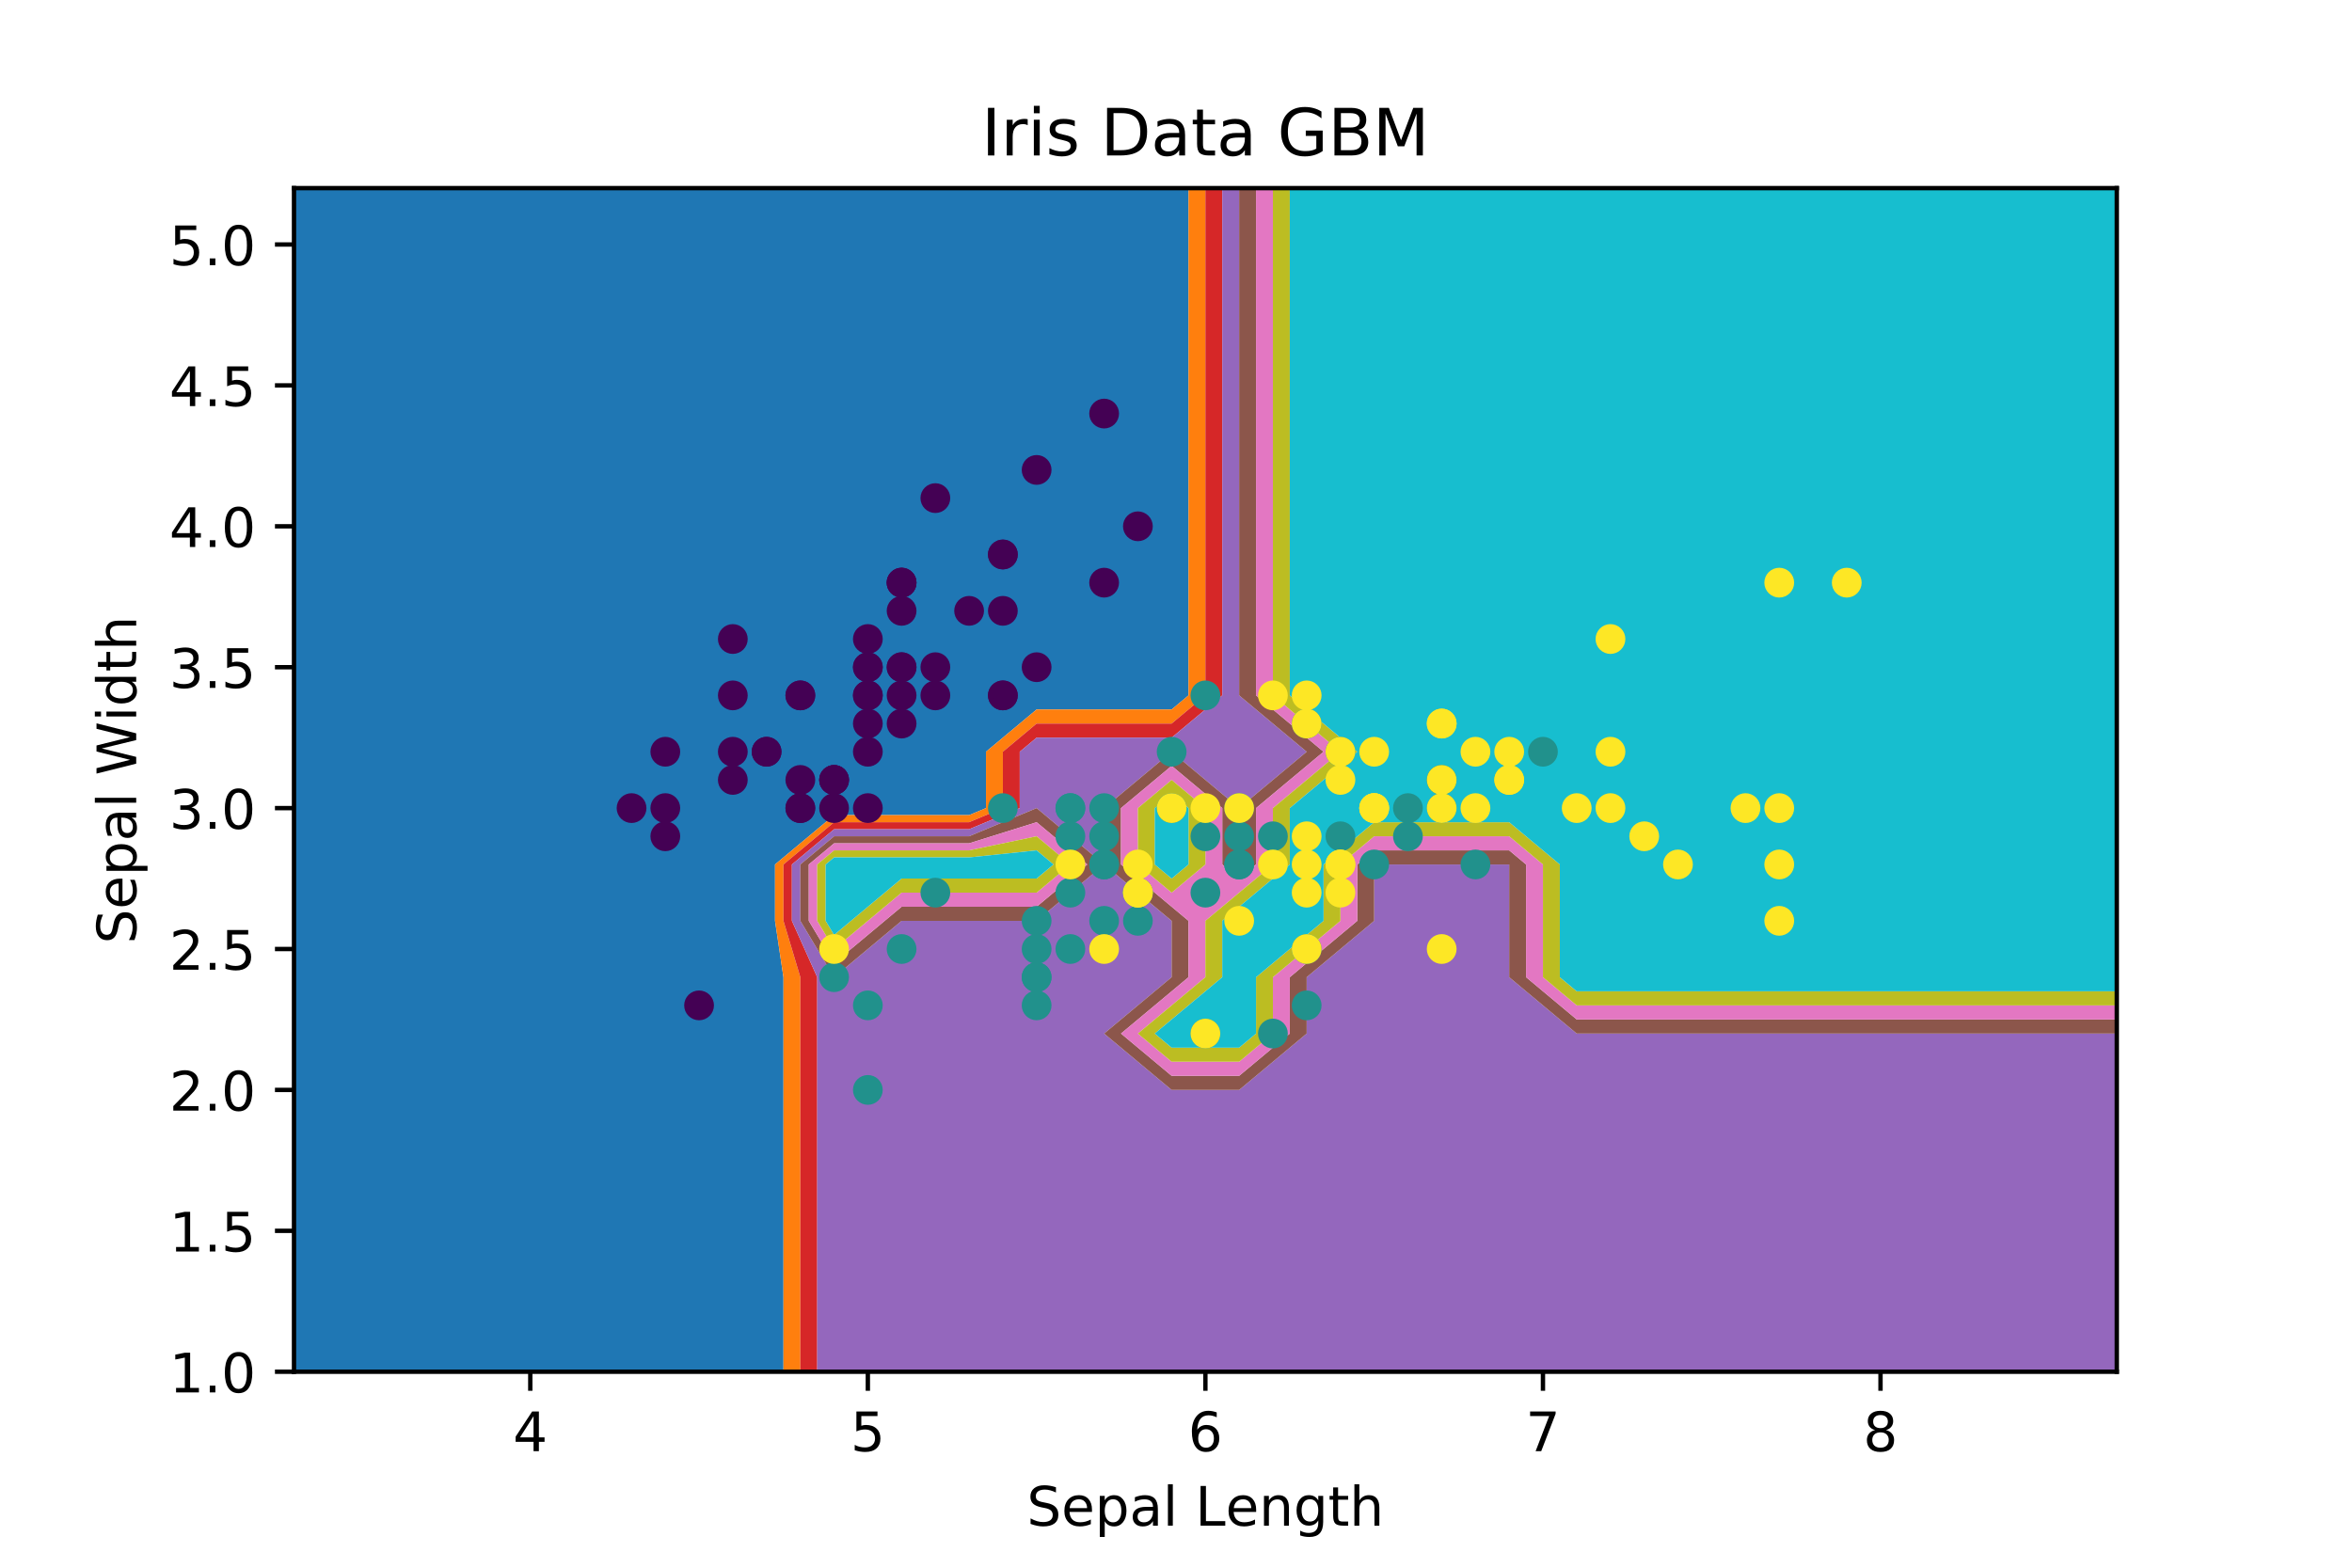 <?xml version="1.0" encoding="utf-8" standalone="no"?>
<!DOCTYPE svg PUBLIC "-//W3C//DTD SVG 1.1//EN"
  "http://www.w3.org/Graphics/SVG/1.1/DTD/svg11.dtd">
<!-- Created with matplotlib (http://matplotlib.org/) -->
<svg height="288pt" version="1.1" viewBox="0 0 432 288" width="432pt" xmlns="http://www.w3.org/2000/svg" xmlns:xlink="http://www.w3.org/1999/xlink">
 <defs>
  <style type="text/css">
*{stroke-linecap:butt;stroke-linejoin:round;}
  </style>
 </defs>
 <g id="figure_1">
  <g id="patch_1">
   <path d="M 0 288 
L 432 288 
L 432 0 
L 0 0 
z
" style="fill:#ffffff;"/>
  </g>
  <g id="axes_1">
   <g id="patch_2">
    <path d="M 54 252 
L 388.8 252 
L 388.8 34.56 
L 54 34.56 
z
" style="fill:#ffffff;"/>
   </g>
   <g id="PathCollection_1">
    <path clip-path="url(#pb574c84006)" d="M 66.4 252 
L 78.8 252 
L 91.2 252 
L 103.6 252 
L 116 252 
L 128.4 252 
L 140.8 252 
L 143.9 252 
L 143.9 241.646 
L 143.9 231.291 
L 143.9 220.937 
L 143.9 210.583 
L 143.9 200.229 
L 143.9 189.874 
L 143.9 179.52 
L 142.35 169.166 
L 142.35 158.811 
L 153.2 149.751 
L 165.6 149.751 
L 178 149.751 
L 181.1 148.457 
L 181.1 138.103 
L 190.4 130.337 
L 202.8 130.337 
L 215.2 130.337 
L 218.3 127.749 
L 218.3 117.394 
L 218.3 107.04 
L 218.3 96.686 
L 218.3 86.331 
L 218.3 75.977 
L 218.3 65.623 
L 218.3 55.269 
L 218.3 44.914 
L 218.3 34.56 
L 215.2 34.56 
L 202.8 34.56 
L 190.4 34.56 
L 178 34.56 
L 165.6 34.56 
L 153.2 34.56 
L 140.8 34.56 
L 128.4 34.56 
L 116 34.56 
L 103.6 34.56 
L 91.2 34.56 
L 78.8 34.56 
L 66.4 34.56 
L 54 34.56 
L 54 44.914 
L 54 55.269 
L 54 65.623 
L 54 75.977 
L 54 86.331 
L 54 96.686 
L 54 107.04 
L 54 117.394 
L 54 127.749 
L 54 138.103 
L 54 148.457 
L 54 158.811 
L 54 169.166 
L 54 179.52 
L 54 189.874 
L 54 200.229 
L 54 210.583 
L 54 220.937 
L 54 231.291 
L 54 241.646 
L 54 252 
z
" style="fill:#1f77b4;"/>
   </g>
   <g id="PathCollection_2">
    <path clip-path="url(#pb574c84006)" d="M 147 241.646 
L 147 231.291 
L 147 220.937 
L 147 210.583 
L 147 200.229 
L 147 189.874 
L 147 179.52 
L 143.9 169.166 
L 143.9 158.811 
L 153.2 151.046 
L 165.6 151.046 
L 178 151.046 
L 184.2 148.457 
L 184.2 138.103 
L 190.4 132.926 
L 202.8 132.926 
L 215.2 132.926 
L 221.4 127.749 
L 221.4 117.394 
L 221.4 107.04 
L 221.4 96.686 
L 221.4 86.331 
L 221.4 75.977 
L 221.4 65.623 
L 221.4 55.269 
L 221.4 44.914 
L 221.4 34.56 
L 218.3 34.56 
L 218.3 44.914 
L 218.3 55.269 
L 218.3 65.623 
L 218.3 75.977 
L 218.3 86.331 
L 218.3 96.686 
L 218.3 107.04 
L 218.3 117.394 
L 218.3 127.749 
L 215.2 130.337 
L 202.8 130.337 
L 190.4 130.337 
L 181.1 138.103 
L 181.1 148.457 
L 178 149.751 
L 165.6 149.751 
L 153.2 149.751 
L 142.35 158.811 
L 142.35 169.166 
L 143.9 179.52 
L 143.9 189.874 
L 143.9 200.229 
L 143.9 210.583 
L 143.9 220.937 
L 143.9 231.291 
L 143.9 241.646 
L 143.9 252 
L 147 252 
z
" style="fill:#ff7f0e;"/>
   </g>
   <g id="PathCollection_3">
    <path clip-path="url(#pb574c84006)" d="M 150.1 241.646 
L 150.1 231.291 
L 150.1 220.937 
L 150.1 210.583 
L 150.1 200.229 
L 150.1 189.874 
L 150.1 179.52 
L 145.45 169.166 
L 145.45 158.811 
L 153.2 152.34 
L 165.6 152.34 
L 178 152.34 
L 187.3 148.457 
L 187.3 138.103 
L 190.4 135.514 
L 202.8 135.514 
L 215.2 135.514 
L 224.5 127.749 
L 224.5 117.394 
L 224.5 107.04 
L 224.5 96.686 
L 224.5 86.331 
L 224.5 75.977 
L 224.5 65.623 
L 224.5 55.269 
L 224.5 44.914 
L 224.5 34.56 
L 221.4 34.56 
L 221.4 44.914 
L 221.4 55.269 
L 221.4 65.623 
L 221.4 75.977 
L 221.4 86.331 
L 221.4 96.686 
L 221.4 107.04 
L 221.4 117.394 
L 221.4 127.749 
L 215.2 132.926 
L 202.8 132.926 
L 190.4 132.926 
L 184.2 138.103 
L 184.2 148.457 
L 178 151.046 
L 165.6 151.046 
L 153.2 151.046 
L 143.9 158.811 
L 143.9 169.166 
L 147 179.52 
L 147 189.874 
L 147 200.229 
L 147 210.583 
L 147 220.937 
L 147 231.291 
L 147 241.646 
L 147 252 
L 150.1 252 
z
" style="fill:#d62728;"/>
   </g>
   <g id="PathCollection_4">
    <path clip-path="url(#pb574c84006)" d="M 153.2 252 
L 165.6 252 
L 178 252 
L 190.4 252 
L 202.8 252 
L 215.2 252 
L 227.6 252 
L 240 252 
L 252.4 252 
L 264.8 252 
L 277.2 252 
L 289.6 252 
L 302 252 
L 314.4 252 
L 326.8 252 
L 339.2 252 
L 351.6 252 
L 364 252 
L 376.4 252 
L 388.8 252 
L 388.8 241.646 
L 388.8 231.291 
L 388.8 220.937 
L 388.8 210.583 
L 388.8 200.229 
L 388.8 189.874 
L 376.4 189.874 
L 364 189.874 
L 351.6 189.874 
L 339.2 189.874 
L 326.8 189.874 
L 314.4 189.874 
L 302 189.874 
L 289.6 189.874 
L 277.2 179.52 
L 277.2 169.166 
L 277.2 158.811 
L 264.8 158.811 
L 252.4 158.811 
L 252.4 169.166 
L 240 179.52 
L 240 189.874 
L 227.6 200.229 
L 215.2 200.229 
L 202.8 189.874 
L 215.2 179.52 
L 215.2 169.166 
L 202.8 158.811 
L 202.8 148.457 
L 215.2 138.103 
L 227.6 148.457 
L 227.6 158.811 
L 227.6 148.457 
L 240 138.103 
L 227.6 127.749 
L 227.6 117.394 
L 227.6 107.04 
L 227.6 96.686 
L 227.6 86.331 
L 227.6 75.977 
L 227.6 65.623 
L 227.6 55.269 
L 227.6 44.914 
L 227.6 34.56 
L 224.5 34.56 
L 224.5 44.914 
L 224.5 55.269 
L 224.5 65.623 
L 224.5 75.977 
L 224.5 86.331 
L 224.5 96.686 
L 224.5 107.04 
L 224.5 117.394 
L 224.5 127.749 
L 215.2 135.514 
L 202.8 135.514 
L 190.4 135.514 
L 187.3 138.103 
L 187.3 148.457 
L 178 152.34 
L 165.6 152.34 
L 153.2 152.34 
L 145.45 158.811 
L 145.45 169.166 
L 150.1 179.52 
L 150.1 189.874 
L 150.1 200.229 
L 150.1 210.583 
L 150.1 220.937 
L 150.1 231.291 
L 150.1 241.646 
L 150.1 252 
z
M 147 169.166 
L 147 158.811 
L 153.2 153.634 
L 165.6 153.634 
L 178 153.634 
L 190.4 148.457 
L 202.8 158.811 
L 190.4 169.166 
L 178 169.166 
L 165.6 169.166 
L 153.2 179.52 
z
" style="fill:#9467bd;"/>
   </g>
   <g id="PathCollection_5">
    <path clip-path="url(#pb574c84006)" d="M 215.2 200.229 
L 227.6 200.229 
L 240 189.874 
L 240 179.52 
L 252.4 169.166 
L 252.4 158.811 
L 264.8 158.811 
L 277.2 158.811 
L 277.2 169.166 
L 277.2 179.52 
L 289.6 189.874 
L 302 189.874 
L 314.4 189.874 
L 326.8 189.874 
L 339.2 189.874 
L 351.6 189.874 
L 364 189.874 
L 376.4 189.874 
L 388.8 189.874 
L 388.8 187.286 
L 376.4 187.286 
L 364 187.286 
L 351.6 187.286 
L 339.2 187.286 
L 326.8 187.286 
L 314.4 187.286 
L 302 187.286 
L 289.6 187.286 
L 280.3 179.52 
L 280.3 169.166 
L 280.3 158.811 
L 277.2 156.223 
L 264.8 156.223 
L 252.4 156.223 
L 249.3 158.811 
L 249.3 169.166 
L 240 176.931 
L 236.9 179.52 
L 236.9 189.874 
L 227.6 197.64 
L 215.2 197.64 
L 205.9 189.874 
L 215.2 182.109 
L 218.3 179.52 
L 218.3 169.166 
L 215.2 166.577 
L 205.9 158.811 
L 205.9 148.457 
L 215.2 140.691 
L 224.5 148.457 
L 224.5 158.811 
L 227.6 161.4 
L 230.7 158.811 
L 230.7 148.457 
L 240 140.691 
L 243.1 138.103 
L 240 135.514 
L 230.7 127.749 
L 230.7 117.394 
L 230.7 107.04 
L 230.7 96.686 
L 230.7 86.331 
L 230.7 75.977 
L 230.7 65.623 
L 230.7 55.269 
L 230.7 44.914 
L 230.7 34.56 
L 227.6 34.56 
L 227.6 44.914 
L 227.6 55.269 
L 227.6 65.623 
L 227.6 75.977 
L 227.6 86.331 
L 227.6 96.686 
L 227.6 107.04 
L 227.6 117.394 
L 227.6 127.749 
L 240 138.103 
L 227.6 148.457 
L 227.6 158.811 
L 227.6 148.457 
L 215.2 138.103 
L 202.8 148.457 
L 202.8 158.811 
L 215.2 169.166 
L 215.2 179.52 
L 202.8 189.874 
z
" style="fill:#8c564b;"/>
    <path clip-path="url(#pb574c84006)" d="M 153.2 179.52 
L 165.6 169.166 
L 178 169.166 
L 190.4 169.166 
L 202.8 158.811 
L 190.4 148.457 
L 178 153.634 
L 165.6 153.634 
L 153.2 153.634 
L 147 158.811 
L 147 169.166 
z
M 148.55 169.166 
L 148.55 158.811 
L 153.2 154.929 
L 165.6 154.929 
L 178 154.929 
L 190.4 151.046 
L 199.7 158.811 
L 190.4 166.577 
L 178 166.577 
L 165.6 166.577 
L 162.5 169.166 
L 153.2 176.931 
z
" style="fill:#8c564b;"/>
   </g>
   <g id="PathCollection_6">
    <path clip-path="url(#pb574c84006)" d="M 215.2 197.64 
L 227.6 197.64 
L 236.9 189.874 
L 236.9 179.52 
L 240 176.931 
L 249.3 169.166 
L 249.3 158.811 
L 252.4 156.223 
L 264.8 156.223 
L 277.2 156.223 
L 280.3 158.811 
L 280.3 169.166 
L 280.3 179.52 
L 289.6 187.286 
L 302 187.286 
L 314.4 187.286 
L 326.8 187.286 
L 339.2 187.286 
L 351.6 187.286 
L 364 187.286 
L 376.4 187.286 
L 388.8 187.286 
L 388.8 184.697 
L 376.4 184.697 
L 364 184.697 
L 351.6 184.697 
L 339.2 184.697 
L 326.8 184.697 
L 314.4 184.697 
L 302 184.697 
L 289.6 184.697 
L 283.4 179.52 
L 283.4 169.166 
L 283.4 158.811 
L 277.2 153.634 
L 264.8 153.634 
L 252.4 153.634 
L 246.2 158.811 
L 246.2 169.166 
L 240 174.343 
L 233.8 179.52 
L 233.8 189.874 
L 227.6 195.051 
L 215.2 195.051 
L 209 189.874 
L 215.2 184.697 
L 221.4 179.52 
L 221.4 169.166 
L 227.6 163.989 
L 233.8 158.811 
L 233.8 148.457 
L 240 143.28 
L 246.2 138.103 
L 240 132.926 
L 233.8 127.749 
L 233.8 117.394 
L 233.8 107.04 
L 233.8 96.686 
L 233.8 86.331 
L 233.8 75.977 
L 233.8 65.623 
L 233.8 55.269 
L 233.8 44.914 
L 233.8 34.56 
L 230.7 34.56 
L 230.7 44.914 
L 230.7 55.269 
L 230.7 65.623 
L 230.7 75.977 
L 230.7 86.331 
L 230.7 96.686 
L 230.7 107.04 
L 230.7 117.394 
L 230.7 127.749 
L 240 135.514 
L 243.1 138.103 
L 240 140.691 
L 230.7 148.457 
L 230.7 158.811 
L 227.6 161.4 
L 224.5 158.811 
L 224.5 148.457 
L 215.2 140.691 
L 205.9 148.457 
L 205.9 158.811 
L 215.2 166.577 
L 218.3 169.166 
L 218.3 179.52 
L 215.2 182.109 
L 205.9 189.874 
z
M 209 158.811 
L 209 148.457 
L 215.2 143.28 
L 221.4 148.457 
L 221.4 158.811 
L 215.2 163.989 
z
" style="fill:#e377c2;"/>
    <path clip-path="url(#pb574c84006)" d="M 153.2 176.931 
L 162.5 169.166 
L 165.6 166.577 
L 178 166.577 
L 190.4 166.577 
L 199.7 158.811 
L 190.4 151.046 
L 178 154.929 
L 165.6 154.929 
L 153.2 154.929 
L 148.55 158.811 
L 148.55 169.166 
z
M 150.1 169.166 
L 150.1 158.811 
L 153.2 156.223 
L 165.6 156.223 
L 178 156.223 
L 190.4 153.634 
L 196.6 158.811 
L 190.4 163.989 
L 178 163.989 
L 165.6 163.989 
L 159.4 169.166 
L 153.2 174.343 
z
" style="fill:#e377c2;"/>
   </g>
   <g id="PathCollection_7">
    <path clip-path="url(#pb574c84006)" d="M 215.2 195.051 
L 227.6 195.051 
L 233.8 189.874 
L 233.8 179.52 
L 240 174.343 
L 246.2 169.166 
L 246.2 158.811 
L 252.4 153.634 
L 264.8 153.634 
L 277.2 153.634 
L 283.4 158.811 
L 283.4 169.166 
L 283.4 179.52 
L 289.6 184.697 
L 302 184.697 
L 314.4 184.697 
L 326.8 184.697 
L 339.2 184.697 
L 351.6 184.697 
L 364 184.697 
L 376.4 184.697 
L 388.8 184.697 
L 388.8 182.109 
L 376.4 182.109 
L 364 182.109 
L 351.6 182.109 
L 339.2 182.109 
L 326.8 182.109 
L 314.4 182.109 
L 302 182.109 
L 289.6 182.109 
L 286.5 179.52 
L 286.5 169.166 
L 286.5 158.811 
L 277.2 151.046 
L 264.8 151.046 
L 252.4 151.046 
L 243.1 158.811 
L 243.1 169.166 
L 240 171.754 
L 230.7 179.52 
L 230.7 189.874 
L 227.6 192.463 
L 215.2 192.463 
L 212.1 189.874 
L 215.2 187.286 
L 224.5 179.52 
L 224.5 169.166 
L 227.6 166.577 
L 236.9 158.811 
L 236.9 148.457 
L 240 145.869 
L 249.3 138.103 
L 240 130.337 
L 236.9 127.749 
L 236.9 117.394 
L 236.9 107.04 
L 236.9 96.686 
L 236.9 86.331 
L 236.9 75.977 
L 236.9 65.623 
L 236.9 55.269 
L 236.9 44.914 
L 236.9 34.56 
L 233.8 34.56 
L 233.8 44.914 
L 233.8 55.269 
L 233.8 65.623 
L 233.8 75.977 
L 233.8 86.331 
L 233.8 96.686 
L 233.8 107.04 
L 233.8 117.394 
L 233.8 127.749 
L 240 132.926 
L 246.2 138.103 
L 240 143.28 
L 233.8 148.457 
L 233.8 158.811 
L 227.6 163.989 
L 221.4 169.166 
L 221.4 179.52 
L 215.2 184.697 
L 209 189.874 
z
" style="fill:#bcbd22;"/>
    <path clip-path="url(#pb574c84006)" d="M 153.2 174.343 
L 159.4 169.166 
L 165.6 163.989 
L 178 163.989 
L 190.4 163.989 
L 196.6 158.811 
L 190.4 153.634 
L 178 156.223 
L 165.6 156.223 
L 153.2 156.223 
L 150.1 158.811 
L 150.1 169.166 
z
M 151.65 169.166 
L 151.65 158.811 
L 153.2 157.517 
L 165.6 157.517 
L 178 157.517 
L 190.4 156.223 
L 193.5 158.811 
L 190.4 161.4 
L 178 161.4 
L 165.6 161.4 
L 156.3 169.166 
L 153.2 171.754 
z
" style="fill:#bcbd22;"/>
    <path clip-path="url(#pb574c84006)" d="M 215.2 163.989 
L 221.4 158.811 
L 221.4 148.457 
L 215.2 143.28 
L 209 148.457 
L 209 158.811 
z
M 212.1 158.811 
L 212.1 148.457 
L 215.2 145.869 
L 218.3 148.457 
L 218.3 158.811 
L 215.2 161.4 
z
" style="fill:#bcbd22;"/>
   </g>
   <g id="PathCollection_8">
    <path clip-path="url(#pb574c84006)" d="M 215.2 192.463 
L 227.6 192.463 
L 230.7 189.874 
L 230.7 179.52 
L 240 171.754 
L 243.1 169.166 
L 243.1 158.811 
L 252.4 151.046 
L 264.8 151.046 
L 277.2 151.046 
L 286.5 158.811 
L 286.5 169.166 
L 286.5 179.52 
L 289.6 182.109 
L 302 182.109 
L 314.4 182.109 
L 326.8 182.109 
L 339.2 182.109 
L 351.6 182.109 
L 364 182.109 
L 376.4 182.109 
L 388.8 182.109 
L 388.8 179.52 
L 388.8 169.166 
L 388.8 158.811 
L 388.8 148.457 
L 388.8 138.103 
L 388.8 127.749 
L 388.8 117.394 
L 388.8 107.04 
L 388.8 96.686 
L 388.8 86.331 
L 388.8 75.977 
L 388.8 65.623 
L 388.8 55.269 
L 388.8 44.914 
L 388.8 34.56 
L 376.4 34.56 
L 364 34.56 
L 351.6 34.56 
L 339.2 34.56 
L 326.8 34.56 
L 314.4 34.56 
L 302 34.56 
L 289.6 34.56 
L 277.2 34.56 
L 264.8 34.56 
L 252.4 34.56 
L 240 34.56 
L 236.9 34.56 
L 236.9 44.914 
L 236.9 55.269 
L 236.9 65.623 
L 236.9 75.977 
L 236.9 86.331 
L 236.9 96.686 
L 236.9 107.04 
L 236.9 117.394 
L 236.9 127.749 
L 240 130.337 
L 249.3 138.103 
L 240 145.869 
L 236.9 148.457 
L 236.9 158.811 
L 227.6 166.577 
L 224.5 169.166 
L 224.5 179.52 
L 215.2 187.286 
L 212.1 189.874 
z
" style="fill:#17becf;"/>
    <path clip-path="url(#pb574c84006)" d="M 153.2 171.754 
L 156.3 169.166 
L 165.6 161.4 
L 178 161.4 
L 190.4 161.4 
L 193.5 158.811 
L 190.4 156.223 
L 178 157.517 
L 165.6 157.517 
L 153.2 157.517 
L 151.65 158.811 
L 151.65 169.166 
z
" style="fill:#17becf;"/>
    <path clip-path="url(#pb574c84006)" d="M 215.2 161.4 
L 218.3 158.811 
L 218.3 148.457 
L 215.2 145.869 
L 212.1 148.457 
L 212.1 158.811 
z
" style="fill:#17becf;"/>
   </g>
   <g id="PathCollection_9">
    <defs>
     <path d="M 0 2.236 
C 0.593 2.236 1.162 2 1.581 1.581 
C 2 1.162 2.236 0.593 2.236 0 
C 2.236 -0.593 2 -1.162 1.581 -1.581 
C 1.162 -2 0.593 -2.236 0 -2.236 
C -0.593 -2.236 -1.162 -2 -1.581 -1.581 
C -2 -1.162 -2.236 -0.593 -2.236 0 
C -2.236 0.593 -2 1.162 -1.581 1.581 
C -1.162 2 -0.593 2.236 0 2.236 
z
" id="C0_0_dd92502968"/>
    </defs>
    <g clip-path="url(#pb574c84006)">
     <use style="fill:#440154;stroke:#440154;" x="165.6" xlink:href="#C0_0_dd92502968" y="122.571"/>
    </g>
    <g clip-path="url(#pb574c84006)">
     <use style="fill:#440154;stroke:#440154;" x="153.2" xlink:href="#C0_0_dd92502968" y="148.457"/>
    </g>
    <g clip-path="url(#pb574c84006)">
     <use style="fill:#440154;stroke:#440154;" x="140.8" xlink:href="#C0_0_dd92502968" y="138.103"/>
    </g>
    <g clip-path="url(#pb574c84006)">
     <use style="fill:#440154;stroke:#440154;" x="134.6" xlink:href="#C0_0_dd92502968" y="143.28"/>
    </g>
    <g clip-path="url(#pb574c84006)">
     <use style="fill:#440154;stroke:#440154;" x="159.4" xlink:href="#C0_0_dd92502968" y="117.394"/>
    </g>
    <g clip-path="url(#pb574c84006)">
     <use style="fill:#440154;stroke:#440154;" x="184.2" xlink:href="#C0_0_dd92502968" y="101.863"/>
    </g>
    <g clip-path="url(#pb574c84006)">
     <use style="fill:#440154;stroke:#440154;" x="134.6" xlink:href="#C0_0_dd92502968" y="127.749"/>
    </g>
    <g clip-path="url(#pb574c84006)">
     <use style="fill:#440154;stroke:#440154;" x="159.4" xlink:href="#C0_0_dd92502968" y="127.749"/>
    </g>
    <g clip-path="url(#pb574c84006)">
     <use style="fill:#440154;stroke:#440154;" x="122.2" xlink:href="#C0_0_dd92502968" y="153.634"/>
    </g>
    <g clip-path="url(#pb574c84006)">
     <use style="fill:#440154;stroke:#440154;" x="153.2" xlink:href="#C0_0_dd92502968" y="143.28"/>
    </g>
    <g clip-path="url(#pb574c84006)">
     <use style="fill:#440154;stroke:#440154;" x="184.2" xlink:href="#C0_0_dd92502968" y="112.217"/>
    </g>
    <g clip-path="url(#pb574c84006)">
     <use style="fill:#440154;stroke:#440154;" x="147" xlink:href="#C0_0_dd92502968" y="127.749"/>
    </g>
    <g clip-path="url(#pb574c84006)">
     <use style="fill:#440154;stroke:#440154;" x="147" xlink:href="#C0_0_dd92502968" y="148.457"/>
    </g>
    <g clip-path="url(#pb574c84006)">
     <use style="fill:#440154;stroke:#440154;" x="116" xlink:href="#C0_0_dd92502968" y="148.457"/>
    </g>
    <g clip-path="url(#pb574c84006)">
     <use style="fill:#440154;stroke:#440154;" x="209" xlink:href="#C0_0_dd92502968" y="96.686"/>
    </g>
    <g clip-path="url(#pb574c84006)">
     <use style="fill:#440154;stroke:#440154;" x="202.8" xlink:href="#C0_0_dd92502968" y="75.977"/>
    </g>
    <g clip-path="url(#pb574c84006)">
     <use style="fill:#440154;stroke:#440154;" x="184.2" xlink:href="#C0_0_dd92502968" y="101.863"/>
    </g>
    <g clip-path="url(#pb574c84006)">
     <use style="fill:#440154;stroke:#440154;" x="165.6" xlink:href="#C0_0_dd92502968" y="122.571"/>
    </g>
    <g clip-path="url(#pb574c84006)">
     <use style="fill:#440154;stroke:#440154;" x="202.8" xlink:href="#C0_0_dd92502968" y="107.04"/>
    </g>
    <g clip-path="url(#pb574c84006)">
     <use style="fill:#440154;stroke:#440154;" x="165.6" xlink:href="#C0_0_dd92502968" y="107.04"/>
    </g>
    <g clip-path="url(#pb574c84006)">
     <use style="fill:#440154;stroke:#440154;" x="184.2" xlink:href="#C0_0_dd92502968" y="127.749"/>
    </g>
    <g clip-path="url(#pb574c84006)">
     <use style="fill:#440154;stroke:#440154;" x="165.6" xlink:href="#C0_0_dd92502968" y="112.217"/>
    </g>
    <g clip-path="url(#pb574c84006)">
     <use style="fill:#440154;stroke:#440154;" x="134.6" xlink:href="#C0_0_dd92502968" y="117.394"/>
    </g>
    <g clip-path="url(#pb574c84006)">
     <use style="fill:#440154;stroke:#440154;" x="165.6" xlink:href="#C0_0_dd92502968" y="132.926"/>
    </g>
    <g clip-path="url(#pb574c84006)">
     <use style="fill:#440154;stroke:#440154;" x="147" xlink:href="#C0_0_dd92502968" y="127.749"/>
    </g>
    <g clip-path="url(#pb574c84006)">
     <use style="fill:#440154;stroke:#440154;" x="159.4" xlink:href="#C0_0_dd92502968" y="148.457"/>
    </g>
    <g clip-path="url(#pb574c84006)">
     <use style="fill:#440154;stroke:#440154;" x="159.4" xlink:href="#C0_0_dd92502968" y="127.749"/>
    </g>
    <g clip-path="url(#pb574c84006)">
     <use style="fill:#440154;stroke:#440154;" x="171.8" xlink:href="#C0_0_dd92502968" y="122.571"/>
    </g>
    <g clip-path="url(#pb574c84006)">
     <use style="fill:#440154;stroke:#440154;" x="171.8" xlink:href="#C0_0_dd92502968" y="127.749"/>
    </g>
    <g clip-path="url(#pb574c84006)">
     <use style="fill:#440154;stroke:#440154;" x="140.8" xlink:href="#C0_0_dd92502968" y="138.103"/>
    </g>
    <g clip-path="url(#pb574c84006)">
     <use style="fill:#440154;stroke:#440154;" x="147" xlink:href="#C0_0_dd92502968" y="143.28"/>
    </g>
    <g clip-path="url(#pb574c84006)">
     <use style="fill:#440154;stroke:#440154;" x="184.2" xlink:href="#C0_0_dd92502968" y="127.749"/>
    </g>
    <g clip-path="url(#pb574c84006)">
     <use style="fill:#440154;stroke:#440154;" x="171.8" xlink:href="#C0_0_dd92502968" y="91.509"/>
    </g>
    <g clip-path="url(#pb574c84006)">
     <use style="fill:#440154;stroke:#440154;" x="190.4" xlink:href="#C0_0_dd92502968" y="86.331"/>
    </g>
    <g clip-path="url(#pb574c84006)">
     <use style="fill:#440154;stroke:#440154;" x="153.2" xlink:href="#C0_0_dd92502968" y="143.28"/>
    </g>
    <g clip-path="url(#pb574c84006)">
     <use style="fill:#440154;stroke:#440154;" x="159.4" xlink:href="#C0_0_dd92502968" y="138.103"/>
    </g>
    <g clip-path="url(#pb574c84006)">
     <use style="fill:#440154;stroke:#440154;" x="190.4" xlink:href="#C0_0_dd92502968" y="122.571"/>
    </g>
    <g clip-path="url(#pb574c84006)">
     <use style="fill:#440154;stroke:#440154;" x="153.2" xlink:href="#C0_0_dd92502968" y="143.28"/>
    </g>
    <g clip-path="url(#pb574c84006)">
     <use style="fill:#440154;stroke:#440154;" x="122.2" xlink:href="#C0_0_dd92502968" y="148.457"/>
    </g>
    <g clip-path="url(#pb574c84006)">
     <use style="fill:#440154;stroke:#440154;" x="165.6" xlink:href="#C0_0_dd92502968" y="127.749"/>
    </g>
    <g clip-path="url(#pb574c84006)">
     <use style="fill:#440154;stroke:#440154;" x="159.4" xlink:href="#C0_0_dd92502968" y="122.571"/>
    </g>
    <g clip-path="url(#pb574c84006)">
     <use style="fill:#440154;stroke:#440154;" x="128.4" xlink:href="#C0_0_dd92502968" y="184.697"/>
    </g>
    <g clip-path="url(#pb574c84006)">
     <use style="fill:#440154;stroke:#440154;" x="122.2" xlink:href="#C0_0_dd92502968" y="138.103"/>
    </g>
    <g clip-path="url(#pb574c84006)">
     <use style="fill:#440154;stroke:#440154;" x="159.4" xlink:href="#C0_0_dd92502968" y="122.571"/>
    </g>
    <g clip-path="url(#pb574c84006)">
     <use style="fill:#440154;stroke:#440154;" x="165.6" xlink:href="#C0_0_dd92502968" y="107.04"/>
    </g>
    <g clip-path="url(#pb574c84006)">
     <use style="fill:#440154;stroke:#440154;" x="147" xlink:href="#C0_0_dd92502968" y="148.457"/>
    </g>
    <g clip-path="url(#pb574c84006)">
     <use style="fill:#440154;stroke:#440154;" x="165.6" xlink:href="#C0_0_dd92502968" y="107.04"/>
    </g>
    <g clip-path="url(#pb574c84006)">
     <use style="fill:#440154;stroke:#440154;" x="134.6" xlink:href="#C0_0_dd92502968" y="138.103"/>
    </g>
    <g clip-path="url(#pb574c84006)">
     <use style="fill:#440154;stroke:#440154;" x="178" xlink:href="#C0_0_dd92502968" y="112.217"/>
    </g>
    <g clip-path="url(#pb574c84006)">
     <use style="fill:#440154;stroke:#440154;" x="159.4" xlink:href="#C0_0_dd92502968" y="132.926"/>
    </g>
    <g clip-path="url(#pb574c84006)">
     <use style="fill:#21918c;stroke:#21918c;" x="283.4" xlink:href="#C0_0_dd92502968" y="138.103"/>
    </g>
    <g clip-path="url(#pb574c84006)">
     <use style="fill:#21918c;stroke:#21918c;" x="246.2" xlink:href="#C0_0_dd92502968" y="138.103"/>
    </g>
    <g clip-path="url(#pb574c84006)">
     <use style="fill:#21918c;stroke:#21918c;" x="277.2" xlink:href="#C0_0_dd92502968" y="143.28"/>
    </g>
    <g clip-path="url(#pb574c84006)">
     <use style="fill:#21918c;stroke:#21918c;" x="190.4" xlink:href="#C0_0_dd92502968" y="184.697"/>
    </g>
    <g clip-path="url(#pb574c84006)">
     <use style="fill:#21918c;stroke:#21918c;" x="252.4" xlink:href="#C0_0_dd92502968" y="158.811"/>
    </g>
    <g clip-path="url(#pb574c84006)">
     <use style="fill:#21918c;stroke:#21918c;" x="202.8" xlink:href="#C0_0_dd92502968" y="158.811"/>
    </g>
    <g clip-path="url(#pb574c84006)">
     <use style="fill:#21918c;stroke:#21918c;" x="240" xlink:href="#C0_0_dd92502968" y="132.926"/>
    </g>
    <g clip-path="url(#pb574c84006)">
     <use style="fill:#21918c;stroke:#21918c;" x="153.2" xlink:href="#C0_0_dd92502968" y="179.52"/>
    </g>
    <g clip-path="url(#pb574c84006)">
     <use style="fill:#21918c;stroke:#21918c;" x="258.6" xlink:href="#C0_0_dd92502968" y="153.634"/>
    </g>
    <g clip-path="url(#pb574c84006)">
     <use style="fill:#21918c;stroke:#21918c;" x="171.8" xlink:href="#C0_0_dd92502968" y="163.989"/>
    </g>
    <g clip-path="url(#pb574c84006)">
     <use style="fill:#21918c;stroke:#21918c;" x="159.4" xlink:href="#C0_0_dd92502968" y="200.229"/>
    </g>
    <g clip-path="url(#pb574c84006)">
     <use style="fill:#21918c;stroke:#21918c;" x="215.2" xlink:href="#C0_0_dd92502968" y="148.457"/>
    </g>
    <g clip-path="url(#pb574c84006)">
     <use style="fill:#21918c;stroke:#21918c;" x="221.4" xlink:href="#C0_0_dd92502968" y="189.874"/>
    </g>
    <g clip-path="url(#pb574c84006)">
     <use style="fill:#21918c;stroke:#21918c;" x="227.6" xlink:href="#C0_0_dd92502968" y="153.634"/>
    </g>
    <g clip-path="url(#pb574c84006)">
     <use style="fill:#21918c;stroke:#21918c;" x="196.6" xlink:href="#C0_0_dd92502968" y="153.634"/>
    </g>
    <g clip-path="url(#pb574c84006)">
     <use style="fill:#21918c;stroke:#21918c;" x="264.8" xlink:href="#C0_0_dd92502968" y="143.28"/>
    </g>
    <g clip-path="url(#pb574c84006)">
     <use style="fill:#21918c;stroke:#21918c;" x="196.6" xlink:href="#C0_0_dd92502968" y="148.457"/>
    </g>
    <g clip-path="url(#pb574c84006)">
     <use style="fill:#21918c;stroke:#21918c;" x="209" xlink:href="#C0_0_dd92502968" y="163.989"/>
    </g>
    <g clip-path="url(#pb574c84006)">
     <use style="fill:#21918c;stroke:#21918c;" x="233.8" xlink:href="#C0_0_dd92502968" y="189.874"/>
    </g>
    <g clip-path="url(#pb574c84006)">
     <use style="fill:#21918c;stroke:#21918c;" x="196.6" xlink:href="#C0_0_dd92502968" y="174.343"/>
    </g>
    <g clip-path="url(#pb574c84006)">
     <use style="fill:#21918c;stroke:#21918c;" x="215.2" xlink:href="#C0_0_dd92502968" y="138.103"/>
    </g>
    <g clip-path="url(#pb574c84006)">
     <use style="fill:#21918c;stroke:#21918c;" x="227.6" xlink:href="#C0_0_dd92502968" y="158.811"/>
    </g>
    <g clip-path="url(#pb574c84006)">
     <use style="fill:#21918c;stroke:#21918c;" x="240" xlink:href="#C0_0_dd92502968" y="174.343"/>
    </g>
    <g clip-path="url(#pb574c84006)">
     <use style="fill:#21918c;stroke:#21918c;" x="227.6" xlink:href="#C0_0_dd92502968" y="158.811"/>
    </g>
    <g clip-path="url(#pb574c84006)">
     <use style="fill:#21918c;stroke:#21918c;" x="246.2" xlink:href="#C0_0_dd92502968" y="153.634"/>
    </g>
    <g clip-path="url(#pb574c84006)">
     <use style="fill:#21918c;stroke:#21918c;" x="258.6" xlink:href="#C0_0_dd92502968" y="148.457"/>
    </g>
    <g clip-path="url(#pb574c84006)">
     <use style="fill:#21918c;stroke:#21918c;" x="271" xlink:href="#C0_0_dd92502968" y="158.811"/>
    </g>
    <g clip-path="url(#pb574c84006)">
     <use style="fill:#21918c;stroke:#21918c;" x="264.8" xlink:href="#C0_0_dd92502968" y="148.457"/>
    </g>
    <g clip-path="url(#pb574c84006)">
     <use style="fill:#21918c;stroke:#21918c;" x="221.4" xlink:href="#C0_0_dd92502968" y="153.634"/>
    </g>
    <g clip-path="url(#pb574c84006)">
     <use style="fill:#21918c;stroke:#21918c;" x="202.8" xlink:href="#C0_0_dd92502968" y="169.166"/>
    </g>
    <g clip-path="url(#pb574c84006)">
     <use style="fill:#21918c;stroke:#21918c;" x="190.4" xlink:href="#C0_0_dd92502968" y="179.52"/>
    </g>
    <g clip-path="url(#pb574c84006)">
     <use style="fill:#21918c;stroke:#21918c;" x="190.4" xlink:href="#C0_0_dd92502968" y="179.52"/>
    </g>
    <g clip-path="url(#pb574c84006)">
     <use style="fill:#21918c;stroke:#21918c;" x="209" xlink:href="#C0_0_dd92502968" y="163.989"/>
    </g>
    <g clip-path="url(#pb574c84006)">
     <use style="fill:#21918c;stroke:#21918c;" x="221.4" xlink:href="#C0_0_dd92502968" y="163.989"/>
    </g>
    <g clip-path="url(#pb574c84006)">
     <use style="fill:#21918c;stroke:#21918c;" x="184.2" xlink:href="#C0_0_dd92502968" y="148.457"/>
    </g>
    <g clip-path="url(#pb574c84006)">
     <use style="fill:#21918c;stroke:#21918c;" x="221.4" xlink:href="#C0_0_dd92502968" y="127.749"/>
    </g>
    <g clip-path="url(#pb574c84006)">
     <use style="fill:#21918c;stroke:#21918c;" x="264.8" xlink:href="#C0_0_dd92502968" y="143.28"/>
    </g>
    <g clip-path="url(#pb574c84006)">
     <use style="fill:#21918c;stroke:#21918c;" x="240" xlink:href="#C0_0_dd92502968" y="184.697"/>
    </g>
    <g clip-path="url(#pb574c84006)">
     <use style="fill:#21918c;stroke:#21918c;" x="196.6" xlink:href="#C0_0_dd92502968" y="148.457"/>
    </g>
    <g clip-path="url(#pb574c84006)">
     <use style="fill:#21918c;stroke:#21918c;" x="190.4" xlink:href="#C0_0_dd92502968" y="174.343"/>
    </g>
    <g clip-path="url(#pb574c84006)">
     <use style="fill:#21918c;stroke:#21918c;" x="190.4" xlink:href="#C0_0_dd92502968" y="169.166"/>
    </g>
    <g clip-path="url(#pb574c84006)">
     <use style="fill:#21918c;stroke:#21918c;" x="227.6" xlink:href="#C0_0_dd92502968" y="148.457"/>
    </g>
    <g clip-path="url(#pb574c84006)">
     <use style="fill:#21918c;stroke:#21918c;" x="209" xlink:href="#C0_0_dd92502968" y="169.166"/>
    </g>
    <g clip-path="url(#pb574c84006)">
     <use style="fill:#21918c;stroke:#21918c;" x="159.4" xlink:href="#C0_0_dd92502968" y="184.697"/>
    </g>
    <g clip-path="url(#pb574c84006)">
     <use style="fill:#21918c;stroke:#21918c;" x="196.6" xlink:href="#C0_0_dd92502968" y="163.989"/>
    </g>
    <g clip-path="url(#pb574c84006)">
     <use style="fill:#21918c;stroke:#21918c;" x="202.8" xlink:href="#C0_0_dd92502968" y="148.457"/>
    </g>
    <g clip-path="url(#pb574c84006)">
     <use style="fill:#21918c;stroke:#21918c;" x="202.8" xlink:href="#C0_0_dd92502968" y="153.634"/>
    </g>
    <g clip-path="url(#pb574c84006)">
     <use style="fill:#21918c;stroke:#21918c;" x="233.8" xlink:href="#C0_0_dd92502968" y="153.634"/>
    </g>
    <g clip-path="url(#pb574c84006)">
     <use style="fill:#21918c;stroke:#21918c;" x="165.6" xlink:href="#C0_0_dd92502968" y="174.343"/>
    </g>
    <g clip-path="url(#pb574c84006)">
     <use style="fill:#21918c;stroke:#21918c;" x="202.8" xlink:href="#C0_0_dd92502968" y="158.811"/>
    </g>
    <g clip-path="url(#pb574c84006)">
     <use style="fill:#fde725;stroke:#fde725;" x="240" xlink:href="#C0_0_dd92502968" y="132.926"/>
    </g>
    <g clip-path="url(#pb574c84006)">
     <use style="fill:#fde725;stroke:#fde725;" x="209" xlink:href="#C0_0_dd92502968" y="163.989"/>
    </g>
    <g clip-path="url(#pb574c84006)">
     <use style="fill:#fde725;stroke:#fde725;" x="289.6" xlink:href="#C0_0_dd92502968" y="148.457"/>
    </g>
    <g clip-path="url(#pb574c84006)">
     <use style="fill:#fde725;stroke:#fde725;" x="240" xlink:href="#C0_0_dd92502968" y="153.634"/>
    </g>
    <g clip-path="url(#pb574c84006)">
     <use style="fill:#fde725;stroke:#fde725;" x="252.4" xlink:href="#C0_0_dd92502968" y="148.457"/>
    </g>
    <g clip-path="url(#pb574c84006)">
     <use style="fill:#fde725;stroke:#fde725;" x="320.6" xlink:href="#C0_0_dd92502968" y="148.457"/>
    </g>
    <g clip-path="url(#pb574c84006)">
     <use style="fill:#fde725;stroke:#fde725;" x="153.2" xlink:href="#C0_0_dd92502968" y="174.343"/>
    </g>
    <g clip-path="url(#pb574c84006)">
     <use style="fill:#fde725;stroke:#fde725;" x="302" xlink:href="#C0_0_dd92502968" y="153.634"/>
    </g>
    <g clip-path="url(#pb574c84006)">
     <use style="fill:#fde725;stroke:#fde725;" x="264.8" xlink:href="#C0_0_dd92502968" y="174.343"/>
    </g>
    <g clip-path="url(#pb574c84006)">
     <use style="fill:#fde725;stroke:#fde725;" x="295.8" xlink:href="#C0_0_dd92502968" y="117.394"/>
    </g>
    <g clip-path="url(#pb574c84006)">
     <use style="fill:#fde725;stroke:#fde725;" x="252.4" xlink:href="#C0_0_dd92502968" y="138.103"/>
    </g>
    <g clip-path="url(#pb574c84006)">
     <use style="fill:#fde725;stroke:#fde725;" x="246.2" xlink:href="#C0_0_dd92502968" y="163.989"/>
    </g>
    <g clip-path="url(#pb574c84006)">
     <use style="fill:#fde725;stroke:#fde725;" x="271" xlink:href="#C0_0_dd92502968" y="148.457"/>
    </g>
    <g clip-path="url(#pb574c84006)">
     <use style="fill:#fde725;stroke:#fde725;" x="202.8" xlink:href="#C0_0_dd92502968" y="174.343"/>
    </g>
    <g clip-path="url(#pb574c84006)">
     <use style="fill:#fde725;stroke:#fde725;" x="209" xlink:href="#C0_0_dd92502968" y="158.811"/>
    </g>
    <g clip-path="url(#pb574c84006)">
     <use style="fill:#fde725;stroke:#fde725;" x="246.2" xlink:href="#C0_0_dd92502968" y="138.103"/>
    </g>
    <g clip-path="url(#pb574c84006)">
     <use style="fill:#fde725;stroke:#fde725;" x="252.4" xlink:href="#C0_0_dd92502968" y="148.457"/>
    </g>
    <g clip-path="url(#pb574c84006)">
     <use style="fill:#fde725;stroke:#fde725;" x="326.8" xlink:href="#C0_0_dd92502968" y="107.04"/>
    </g>
    <g clip-path="url(#pb574c84006)">
     <use style="fill:#fde725;stroke:#fde725;" x="326.8" xlink:href="#C0_0_dd92502968" y="169.166"/>
    </g>
    <g clip-path="url(#pb574c84006)">
     <use style="fill:#fde725;stroke:#fde725;" x="221.4" xlink:href="#C0_0_dd92502968" y="189.874"/>
    </g>
    <g clip-path="url(#pb574c84006)">
     <use style="fill:#fde725;stroke:#fde725;" x="277.2" xlink:href="#C0_0_dd92502968" y="138.103"/>
    </g>
    <g clip-path="url(#pb574c84006)">
     <use style="fill:#fde725;stroke:#fde725;" x="196.6" xlink:href="#C0_0_dd92502968" y="158.811"/>
    </g>
    <g clip-path="url(#pb574c84006)">
     <use style="fill:#fde725;stroke:#fde725;" x="326.8" xlink:href="#C0_0_dd92502968" y="158.811"/>
    </g>
    <g clip-path="url(#pb574c84006)">
     <use style="fill:#fde725;stroke:#fde725;" x="240" xlink:href="#C0_0_dd92502968" y="163.989"/>
    </g>
    <g clip-path="url(#pb574c84006)">
     <use style="fill:#fde725;stroke:#fde725;" x="264.8" xlink:href="#C0_0_dd92502968" y="132.926"/>
    </g>
    <g clip-path="url(#pb574c84006)">
     <use style="fill:#fde725;stroke:#fde725;" x="295.8" xlink:href="#C0_0_dd92502968" y="138.103"/>
    </g>
    <g clip-path="url(#pb574c84006)">
     <use style="fill:#fde725;stroke:#fde725;" x="233.8" xlink:href="#C0_0_dd92502968" y="158.811"/>
    </g>
    <g clip-path="url(#pb574c84006)">
     <use style="fill:#fde725;stroke:#fde725;" x="227.6" xlink:href="#C0_0_dd92502968" y="148.457"/>
    </g>
    <g clip-path="url(#pb574c84006)">
     <use style="fill:#fde725;stroke:#fde725;" x="246.2" xlink:href="#C0_0_dd92502968" y="158.811"/>
    </g>
    <g clip-path="url(#pb574c84006)">
     <use style="fill:#fde725;stroke:#fde725;" x="295.8" xlink:href="#C0_0_dd92502968" y="148.457"/>
    </g>
    <g clip-path="url(#pb574c84006)">
     <use style="fill:#fde725;stroke:#fde725;" x="308.2" xlink:href="#C0_0_dd92502968" y="158.811"/>
    </g>
    <g clip-path="url(#pb574c84006)">
     <use style="fill:#fde725;stroke:#fde725;" x="339.2" xlink:href="#C0_0_dd92502968" y="107.04"/>
    </g>
    <g clip-path="url(#pb574c84006)">
     <use style="fill:#fde725;stroke:#fde725;" x="246.2" xlink:href="#C0_0_dd92502968" y="158.811"/>
    </g>
    <g clip-path="url(#pb574c84006)">
     <use style="fill:#fde725;stroke:#fde725;" x="240" xlink:href="#C0_0_dd92502968" y="158.811"/>
    </g>
    <g clip-path="url(#pb574c84006)">
     <use style="fill:#fde725;stroke:#fde725;" x="227.6" xlink:href="#C0_0_dd92502968" y="169.166"/>
    </g>
    <g clip-path="url(#pb574c84006)">
     <use style="fill:#fde725;stroke:#fde725;" x="326.8" xlink:href="#C0_0_dd92502968" y="148.457"/>
    </g>
    <g clip-path="url(#pb574c84006)">
     <use style="fill:#fde725;stroke:#fde725;" x="240" xlink:href="#C0_0_dd92502968" y="127.749"/>
    </g>
    <g clip-path="url(#pb574c84006)">
     <use style="fill:#fde725;stroke:#fde725;" x="246.2" xlink:href="#C0_0_dd92502968" y="143.28"/>
    </g>
    <g clip-path="url(#pb574c84006)">
     <use style="fill:#fde725;stroke:#fde725;" x="221.4" xlink:href="#C0_0_dd92502968" y="148.457"/>
    </g>
    <g clip-path="url(#pb574c84006)">
     <use style="fill:#fde725;stroke:#fde725;" x="277.2" xlink:href="#C0_0_dd92502968" y="143.28"/>
    </g>
    <g clip-path="url(#pb574c84006)">
     <use style="fill:#fde725;stroke:#fde725;" x="264.8" xlink:href="#C0_0_dd92502968" y="143.28"/>
    </g>
    <g clip-path="url(#pb574c84006)">
     <use style="fill:#fde725;stroke:#fde725;" x="277.2" xlink:href="#C0_0_dd92502968" y="143.28"/>
    </g>
    <g clip-path="url(#pb574c84006)">
     <use style="fill:#fde725;stroke:#fde725;" x="209" xlink:href="#C0_0_dd92502968" y="163.989"/>
    </g>
    <g clip-path="url(#pb574c84006)">
     <use style="fill:#fde725;stroke:#fde725;" x="271" xlink:href="#C0_0_dd92502968" y="138.103"/>
    </g>
    <g clip-path="url(#pb574c84006)">
     <use style="fill:#fde725;stroke:#fde725;" x="264.8" xlink:href="#C0_0_dd92502968" y="132.926"/>
    </g>
    <g clip-path="url(#pb574c84006)">
     <use style="fill:#fde725;stroke:#fde725;" x="264.8" xlink:href="#C0_0_dd92502968" y="148.457"/>
    </g>
    <g clip-path="url(#pb574c84006)">
     <use style="fill:#fde725;stroke:#fde725;" x="240" xlink:href="#C0_0_dd92502968" y="174.343"/>
    </g>
    <g clip-path="url(#pb574c84006)">
     <use style="fill:#fde725;stroke:#fde725;" x="252.4" xlink:href="#C0_0_dd92502968" y="148.457"/>
    </g>
    <g clip-path="url(#pb574c84006)">
     <use style="fill:#fde725;stroke:#fde725;" x="233.8" xlink:href="#C0_0_dd92502968" y="127.749"/>
    </g>
    <g clip-path="url(#pb574c84006)">
     <use style="fill:#fde725;stroke:#fde725;" x="215.2" xlink:href="#C0_0_dd92502968" y="148.457"/>
    </g>
   </g>
   <g id="matplotlib.axis_1">
    <g id="xtick_1">
     <g id="line2d_1">
      <defs>
       <path d="M 0 0 
L 0 3.5 
" id="m8cb2629ed2" style="stroke:#000000;stroke-width:0.8;"/>
      </defs>
      <g>
       <use style="stroke:#000000;stroke-width:0.8;" x="97.4" xlink:href="#m8cb2629ed2" y="252"/>
      </g>
     </g>
     <g id="text_1">
      <!-- 4 -->
      <defs>
       <path d="M 37.797 64.312 
L 12.891 25.391 
L 37.797 25.391 
z
M 35.203 72.906 
L 47.609 72.906 
L 47.609 25.391 
L 58.016 25.391 
L 58.016 17.188 
L 47.609 17.188 
L 47.609 0 
L 37.797 0 
L 37.797 17.188 
L 4.891 17.188 
L 4.891 26.703 
z
" id="DejaVuSans-34"/>
      </defs>
      <g transform="translate(94.219 266.598)scale(0.1 -0.1)">
       <use xlink:href="#DejaVuSans-34"/>
      </g>
     </g>
    </g>
    <g id="xtick_2">
     <g id="line2d_2">
      <g>
       <use style="stroke:#000000;stroke-width:0.8;" x="159.4" xlink:href="#m8cb2629ed2" y="252"/>
      </g>
     </g>
     <g id="text_2">
      <!-- 5 -->
      <defs>
       <path d="M 10.797 72.906 
L 49.516 72.906 
L 49.516 64.594 
L 19.828 64.594 
L 19.828 46.734 
Q 21.969 47.469 24.109 47.828 
Q 26.266 48.188 28.422 48.188 
Q 40.625 48.188 47.75 41.5 
Q 54.891 34.812 54.891 23.391 
Q 54.891 11.625 47.562 5.094 
Q 40.234 -1.422 26.906 -1.422 
Q 22.312 -1.422 17.547 -0.641 
Q 12.797 0.141 7.719 1.703 
L 7.719 11.625 
Q 12.109 9.234 16.797 8.062 
Q 21.484 6.891 26.703 6.891 
Q 35.156 6.891 40.078 11.328 
Q 45.016 15.766 45.016 23.391 
Q 45.016 31 40.078 35.438 
Q 35.156 39.891 26.703 39.891 
Q 22.75 39.891 18.812 39.016 
Q 14.891 38.141 10.797 36.281 
z
" id="DejaVuSans-35"/>
      </defs>
      <g transform="translate(156.219 266.598)scale(0.1 -0.1)">
       <use xlink:href="#DejaVuSans-35"/>
      </g>
     </g>
    </g>
    <g id="xtick_3">
     <g id="line2d_3">
      <g>
       <use style="stroke:#000000;stroke-width:0.8;" x="221.4" xlink:href="#m8cb2629ed2" y="252"/>
      </g>
     </g>
     <g id="text_3">
      <!-- 6 -->
      <defs>
       <path d="M 33.016 40.375 
Q 26.375 40.375 22.484 35.828 
Q 18.609 31.297 18.609 23.391 
Q 18.609 15.531 22.484 10.953 
Q 26.375 6.391 33.016 6.391 
Q 39.656 6.391 43.531 10.953 
Q 47.406 15.531 47.406 23.391 
Q 47.406 31.297 43.531 35.828 
Q 39.656 40.375 33.016 40.375 
z
M 52.594 71.297 
L 52.594 62.312 
Q 48.875 64.062 45.094 64.984 
Q 41.312 65.922 37.594 65.922 
Q 27.828 65.922 22.672 59.328 
Q 17.531 52.734 16.797 39.406 
Q 19.672 43.656 24.016 45.922 
Q 28.375 48.188 33.594 48.188 
Q 44.578 48.188 50.953 41.516 
Q 57.328 34.859 57.328 23.391 
Q 57.328 12.156 50.688 5.359 
Q 44.047 -1.422 33.016 -1.422 
Q 20.359 -1.422 13.672 8.266 
Q 6.984 17.969 6.984 36.375 
Q 6.984 53.656 15.188 63.938 
Q 23.391 74.219 37.203 74.219 
Q 40.922 74.219 44.703 73.484 
Q 48.484 72.75 52.594 71.297 
z
" id="DejaVuSans-36"/>
      </defs>
      <g transform="translate(218.219 266.598)scale(0.1 -0.1)">
       <use xlink:href="#DejaVuSans-36"/>
      </g>
     </g>
    </g>
    <g id="xtick_4">
     <g id="line2d_4">
      <g>
       <use style="stroke:#000000;stroke-width:0.8;" x="283.4" xlink:href="#m8cb2629ed2" y="252"/>
      </g>
     </g>
     <g id="text_4">
      <!-- 7 -->
      <defs>
       <path d="M 8.203 72.906 
L 55.078 72.906 
L 55.078 68.703 
L 28.609 0 
L 18.312 0 
L 43.219 64.594 
L 8.203 64.594 
z
" id="DejaVuSans-37"/>
      </defs>
      <g transform="translate(280.219 266.598)scale(0.1 -0.1)">
       <use xlink:href="#DejaVuSans-37"/>
      </g>
     </g>
    </g>
    <g id="xtick_5">
     <g id="line2d_5">
      <g>
       <use style="stroke:#000000;stroke-width:0.8;" x="345.4" xlink:href="#m8cb2629ed2" y="252"/>
      </g>
     </g>
     <g id="text_5">
      <!-- 8 -->
      <defs>
       <path d="M 31.781 34.625 
Q 24.75 34.625 20.719 30.859 
Q 16.703 27.094 16.703 20.516 
Q 16.703 13.922 20.719 10.156 
Q 24.75 6.391 31.781 6.391 
Q 38.812 6.391 42.859 10.172 
Q 46.922 13.969 46.922 20.516 
Q 46.922 27.094 42.891 30.859 
Q 38.875 34.625 31.781 34.625 
z
M 21.922 38.812 
Q 15.578 40.375 12.031 44.719 
Q 8.5 49.078 8.5 55.328 
Q 8.5 64.062 14.719 69.141 
Q 20.953 74.219 31.781 74.219 
Q 42.672 74.219 48.875 69.141 
Q 55.078 64.062 55.078 55.328 
Q 55.078 49.078 51.531 44.719 
Q 48 40.375 41.703 38.812 
Q 48.828 37.156 52.797 32.312 
Q 56.781 27.484 56.781 20.516 
Q 56.781 9.906 50.312 4.234 
Q 43.844 -1.422 31.781 -1.422 
Q 19.734 -1.422 13.25 4.234 
Q 6.781 9.906 6.781 20.516 
Q 6.781 27.484 10.781 32.312 
Q 14.797 37.156 21.922 38.812 
z
M 18.312 54.391 
Q 18.312 48.734 21.844 45.562 
Q 25.391 42.391 31.781 42.391 
Q 38.141 42.391 41.719 45.562 
Q 45.312 48.734 45.312 54.391 
Q 45.312 60.062 41.719 63.234 
Q 38.141 66.406 31.781 66.406 
Q 25.391 66.406 21.844 63.234 
Q 18.312 60.062 18.312 54.391 
z
" id="DejaVuSans-38"/>
      </defs>
      <g transform="translate(342.219 266.598)scale(0.1 -0.1)">
       <use xlink:href="#DejaVuSans-38"/>
      </g>
     </g>
    </g>
    <g id="text_6">
     <!-- Sepal Length -->
     <defs>
      <path d="M 53.516 70.516 
L 53.516 60.891 
Q 47.906 63.578 42.922 64.891 
Q 37.938 66.219 33.297 66.219 
Q 25.25 66.219 20.875 63.094 
Q 16.5 59.969 16.5 54.203 
Q 16.5 49.359 19.406 46.891 
Q 22.312 44.438 30.422 42.922 
L 36.375 41.703 
Q 47.406 39.594 52.656 34.297 
Q 57.906 29 57.906 20.125 
Q 57.906 9.516 50.797 4.047 
Q 43.703 -1.422 29.984 -1.422 
Q 24.812 -1.422 18.969 -0.25 
Q 13.141 0.922 6.891 3.219 
L 6.891 13.375 
Q 12.891 10.016 18.656 8.297 
Q 24.422 6.594 29.984 6.594 
Q 38.422 6.594 43.016 9.906 
Q 47.609 13.234 47.609 19.391 
Q 47.609 24.75 44.312 27.781 
Q 41.016 30.812 33.5 32.328 
L 27.484 33.5 
Q 16.453 35.688 11.516 40.375 
Q 6.594 45.062 6.594 53.422 
Q 6.594 63.094 13.406 68.656 
Q 20.219 74.219 32.172 74.219 
Q 37.312 74.219 42.625 73.281 
Q 47.953 72.359 53.516 70.516 
z
" id="DejaVuSans-53"/>
      <path d="M 56.203 29.594 
L 56.203 25.203 
L 14.891 25.203 
Q 15.484 15.922 20.484 11.062 
Q 25.484 6.203 34.422 6.203 
Q 39.594 6.203 44.453 7.469 
Q 49.312 8.734 54.109 11.281 
L 54.109 2.781 
Q 49.266 0.734 44.188 -0.344 
Q 39.109 -1.422 33.891 -1.422 
Q 20.797 -1.422 13.156 6.188 
Q 5.516 13.812 5.516 26.812 
Q 5.516 40.234 12.766 48.109 
Q 20.016 56 32.328 56 
Q 43.359 56 49.781 48.891 
Q 56.203 41.797 56.203 29.594 
z
M 47.219 32.234 
Q 47.125 39.594 43.094 43.984 
Q 39.062 48.391 32.422 48.391 
Q 24.906 48.391 20.391 44.141 
Q 15.875 39.891 15.188 32.172 
z
" id="DejaVuSans-65"/>
      <path d="M 18.109 8.203 
L 18.109 -20.797 
L 9.078 -20.797 
L 9.078 54.688 
L 18.109 54.688 
L 18.109 46.391 
Q 20.953 51.266 25.266 53.625 
Q 29.594 56 35.594 56 
Q 45.562 56 51.781 48.094 
Q 58.016 40.188 58.016 27.297 
Q 58.016 14.406 51.781 6.484 
Q 45.562 -1.422 35.594 -1.422 
Q 29.594 -1.422 25.266 0.953 
Q 20.953 3.328 18.109 8.203 
z
M 48.688 27.297 
Q 48.688 37.203 44.609 42.844 
Q 40.531 48.484 33.406 48.484 
Q 26.266 48.484 22.188 42.844 
Q 18.109 37.203 18.109 27.297 
Q 18.109 17.391 22.188 11.75 
Q 26.266 6.109 33.406 6.109 
Q 40.531 6.109 44.609 11.75 
Q 48.688 17.391 48.688 27.297 
z
" id="DejaVuSans-70"/>
      <path d="M 34.281 27.484 
Q 23.391 27.484 19.188 25 
Q 14.984 22.516 14.984 16.5 
Q 14.984 11.719 18.141 8.906 
Q 21.297 6.109 26.703 6.109 
Q 34.188 6.109 38.703 11.406 
Q 43.219 16.703 43.219 25.484 
L 43.219 27.484 
z
M 52.203 31.203 
L 52.203 0 
L 43.219 0 
L 43.219 8.297 
Q 40.141 3.328 35.547 0.953 
Q 30.953 -1.422 24.312 -1.422 
Q 15.922 -1.422 10.953 3.297 
Q 6 8.016 6 15.922 
Q 6 25.141 12.172 29.828 
Q 18.359 34.516 30.609 34.516 
L 43.219 34.516 
L 43.219 35.406 
Q 43.219 41.609 39.141 45 
Q 35.062 48.391 27.688 48.391 
Q 23 48.391 18.547 47.266 
Q 14.109 46.141 10.016 43.891 
L 10.016 52.203 
Q 14.938 54.109 19.578 55.047 
Q 24.219 56 28.609 56 
Q 40.484 56 46.344 49.844 
Q 52.203 43.703 52.203 31.203 
z
" id="DejaVuSans-61"/>
      <path d="M 9.422 75.984 
L 18.406 75.984 
L 18.406 0 
L 9.422 0 
z
" id="DejaVuSans-6c"/>
      <path id="DejaVuSans-20"/>
      <path d="M 9.812 72.906 
L 19.672 72.906 
L 19.672 8.297 
L 55.172 8.297 
L 55.172 0 
L 9.812 0 
z
" id="DejaVuSans-4c"/>
      <path d="M 54.891 33.016 
L 54.891 0 
L 45.906 0 
L 45.906 32.719 
Q 45.906 40.484 42.875 44.328 
Q 39.844 48.188 33.797 48.188 
Q 26.516 48.188 22.312 43.547 
Q 18.109 38.922 18.109 30.906 
L 18.109 0 
L 9.078 0 
L 9.078 54.688 
L 18.109 54.688 
L 18.109 46.188 
Q 21.344 51.125 25.703 53.562 
Q 30.078 56 35.797 56 
Q 45.219 56 50.047 50.172 
Q 54.891 44.344 54.891 33.016 
z
" id="DejaVuSans-6e"/>
      <path d="M 45.406 27.984 
Q 45.406 37.75 41.375 43.109 
Q 37.359 48.484 30.078 48.484 
Q 22.859 48.484 18.828 43.109 
Q 14.797 37.75 14.797 27.984 
Q 14.797 18.266 18.828 12.891 
Q 22.859 7.516 30.078 7.516 
Q 37.359 7.516 41.375 12.891 
Q 45.406 18.266 45.406 27.984 
z
M 54.391 6.781 
Q 54.391 -7.172 48.188 -13.984 
Q 42 -20.797 29.203 -20.797 
Q 24.469 -20.797 20.266 -20.094 
Q 16.062 -19.391 12.109 -17.922 
L 12.109 -9.188 
Q 16.062 -11.328 19.922 -12.344 
Q 23.781 -13.375 27.781 -13.375 
Q 36.625 -13.375 41.016 -8.766 
Q 45.406 -4.156 45.406 5.172 
L 45.406 9.625 
Q 42.625 4.781 38.281 2.391 
Q 33.938 0 27.875 0 
Q 17.828 0 11.672 7.656 
Q 5.516 15.328 5.516 27.984 
Q 5.516 40.672 11.672 48.328 
Q 17.828 56 27.875 56 
Q 33.938 56 38.281 53.609 
Q 42.625 51.219 45.406 46.391 
L 45.406 54.688 
L 54.391 54.688 
z
" id="DejaVuSans-67"/>
      <path d="M 18.312 70.219 
L 18.312 54.688 
L 36.812 54.688 
L 36.812 47.703 
L 18.312 47.703 
L 18.312 18.016 
Q 18.312 11.328 20.141 9.422 
Q 21.969 7.516 27.594 7.516 
L 36.812 7.516 
L 36.812 0 
L 27.594 0 
Q 17.188 0 13.234 3.875 
Q 9.281 7.766 9.281 18.016 
L 9.281 47.703 
L 2.688 47.703 
L 2.688 54.688 
L 9.281 54.688 
L 9.281 70.219 
z
" id="DejaVuSans-74"/>
      <path d="M 54.891 33.016 
L 54.891 0 
L 45.906 0 
L 45.906 32.719 
Q 45.906 40.484 42.875 44.328 
Q 39.844 48.188 33.797 48.188 
Q 26.516 48.188 22.312 43.547 
Q 18.109 38.922 18.109 30.906 
L 18.109 0 
L 9.078 0 
L 9.078 75.984 
L 18.109 75.984 
L 18.109 46.188 
Q 21.344 51.125 25.703 53.562 
Q 30.078 56 35.797 56 
Q 45.219 56 50.047 50.172 
Q 54.891 44.344 54.891 33.016 
z
" id="DejaVuSans-68"/>
     </defs>
     <g transform="translate(188.599 280.277)scale(0.1 -0.1)">
      <use xlink:href="#DejaVuSans-53"/>
      <use x="63.477" xlink:href="#DejaVuSans-65"/>
      <use x="125" xlink:href="#DejaVuSans-70"/>
      <use x="188.477" xlink:href="#DejaVuSans-61"/>
      <use x="249.756" xlink:href="#DejaVuSans-6c"/>
      <use x="277.539" xlink:href="#DejaVuSans-20"/>
      <use x="309.326" xlink:href="#DejaVuSans-4c"/>
      <use x="365.023" xlink:href="#DejaVuSans-65"/>
      <use x="426.547" xlink:href="#DejaVuSans-6e"/>
      <use x="489.926" xlink:href="#DejaVuSans-67"/>
      <use x="553.402" xlink:href="#DejaVuSans-74"/>
      <use x="592.611" xlink:href="#DejaVuSans-68"/>
     </g>
    </g>
   </g>
   <g id="matplotlib.axis_2">
    <g id="ytick_1">
     <g id="line2d_6">
      <defs>
       <path d="M 0 0 
L -3.5 0 
" id="m0de02f871e" style="stroke:#000000;stroke-width:0.8;"/>
      </defs>
      <g>
       <use style="stroke:#000000;stroke-width:0.8;" x="54" xlink:href="#m0de02f871e" y="252"/>
      </g>
     </g>
     <g id="text_7">
      <!-- 1.0 -->
      <defs>
       <path d="M 12.406 8.297 
L 28.516 8.297 
L 28.516 63.922 
L 10.984 60.406 
L 10.984 69.391 
L 28.422 72.906 
L 38.281 72.906 
L 38.281 8.297 
L 54.391 8.297 
L 54.391 0 
L 12.406 0 
z
" id="DejaVuSans-31"/>
       <path d="M 10.688 12.406 
L 21 12.406 
L 21 0 
L 10.688 0 
z
" id="DejaVuSans-2e"/>
       <path d="M 31.781 66.406 
Q 24.172 66.406 20.328 58.906 
Q 16.5 51.422 16.5 36.375 
Q 16.5 21.391 20.328 13.891 
Q 24.172 6.391 31.781 6.391 
Q 39.453 6.391 43.281 13.891 
Q 47.125 21.391 47.125 36.375 
Q 47.125 51.422 43.281 58.906 
Q 39.453 66.406 31.781 66.406 
z
M 31.781 74.219 
Q 44.047 74.219 50.516 64.516 
Q 56.984 54.828 56.984 36.375 
Q 56.984 17.969 50.516 8.266 
Q 44.047 -1.422 31.781 -1.422 
Q 19.531 -1.422 13.062 8.266 
Q 6.594 17.969 6.594 36.375 
Q 6.594 54.828 13.062 64.516 
Q 19.531 74.219 31.781 74.219 
z
" id="DejaVuSans-30"/>
      </defs>
      <g transform="translate(31.097 255.799)scale(0.1 -0.1)">
       <use xlink:href="#DejaVuSans-31"/>
       <use x="63.623" xlink:href="#DejaVuSans-2e"/>
       <use x="95.41" xlink:href="#DejaVuSans-30"/>
      </g>
     </g>
    </g>
    <g id="ytick_2">
     <g id="line2d_7">
      <g>
       <use style="stroke:#000000;stroke-width:0.8;" x="54" xlink:href="#m0de02f871e" y="226.114"/>
      </g>
     </g>
     <g id="text_8">
      <!-- 1.5 -->
      <g transform="translate(31.097 229.914)scale(0.1 -0.1)">
       <use xlink:href="#DejaVuSans-31"/>
       <use x="63.623" xlink:href="#DejaVuSans-2e"/>
       <use x="95.41" xlink:href="#DejaVuSans-35"/>
      </g>
     </g>
    </g>
    <g id="ytick_3">
     <g id="line2d_8">
      <g>
       <use style="stroke:#000000;stroke-width:0.8;" x="54" xlink:href="#m0de02f871e" y="200.229"/>
      </g>
     </g>
     <g id="text_9">
      <!-- 2.0 -->
      <defs>
       <path d="M 19.188 8.297 
L 53.609 8.297 
L 53.609 0 
L 7.328 0 
L 7.328 8.297 
Q 12.938 14.109 22.625 23.891 
Q 32.328 33.688 34.812 36.531 
Q 39.547 41.844 41.422 45.531 
Q 43.312 49.219 43.312 52.781 
Q 43.312 58.594 39.234 62.25 
Q 35.156 65.922 28.609 65.922 
Q 23.969 65.922 18.812 64.312 
Q 13.672 62.703 7.812 59.422 
L 7.812 69.391 
Q 13.766 71.781 18.938 73 
Q 24.125 74.219 28.422 74.219 
Q 39.75 74.219 46.484 68.547 
Q 53.219 62.891 53.219 53.422 
Q 53.219 48.922 51.531 44.891 
Q 49.859 40.875 45.406 35.406 
Q 44.188 33.984 37.641 27.219 
Q 31.109 20.453 19.188 8.297 
z
" id="DejaVuSans-32"/>
      </defs>
      <g transform="translate(31.097 204.028)scale(0.1 -0.1)">
       <use xlink:href="#DejaVuSans-32"/>
       <use x="63.623" xlink:href="#DejaVuSans-2e"/>
       <use x="95.41" xlink:href="#DejaVuSans-30"/>
      </g>
     </g>
    </g>
    <g id="ytick_4">
     <g id="line2d_9">
      <g>
       <use style="stroke:#000000;stroke-width:0.8;" x="54" xlink:href="#m0de02f871e" y="174.343"/>
      </g>
     </g>
     <g id="text_10">
      <!-- 2.5 -->
      <g transform="translate(31.097 178.142)scale(0.1 -0.1)">
       <use xlink:href="#DejaVuSans-32"/>
       <use x="63.623" xlink:href="#DejaVuSans-2e"/>
       <use x="95.41" xlink:href="#DejaVuSans-35"/>
      </g>
     </g>
    </g>
    <g id="ytick_5">
     <g id="line2d_10">
      <g>
       <use style="stroke:#000000;stroke-width:0.8;" x="54" xlink:href="#m0de02f871e" y="148.457"/>
      </g>
     </g>
     <g id="text_11">
      <!-- 3.0 -->
      <defs>
       <path d="M 40.578 39.312 
Q 47.656 37.797 51.625 33 
Q 55.609 28.219 55.609 21.188 
Q 55.609 10.406 48.188 4.484 
Q 40.766 -1.422 27.094 -1.422 
Q 22.516 -1.422 17.656 -0.516 
Q 12.797 0.391 7.625 2.203 
L 7.625 11.719 
Q 11.719 9.328 16.594 8.109 
Q 21.484 6.891 26.812 6.891 
Q 36.078 6.891 40.938 10.547 
Q 45.797 14.203 45.797 21.188 
Q 45.797 27.641 41.281 31.266 
Q 36.766 34.906 28.719 34.906 
L 20.219 34.906 
L 20.219 43.016 
L 29.109 43.016 
Q 36.375 43.016 40.234 45.922 
Q 44.094 48.828 44.094 54.297 
Q 44.094 59.906 40.109 62.906 
Q 36.141 65.922 28.719 65.922 
Q 24.656 65.922 20.016 65.031 
Q 15.375 64.156 9.812 62.312 
L 9.812 71.094 
Q 15.438 72.656 20.344 73.438 
Q 25.25 74.219 29.594 74.219 
Q 40.828 74.219 47.359 69.109 
Q 53.906 64.016 53.906 55.328 
Q 53.906 49.266 50.438 45.094 
Q 46.969 40.922 40.578 39.312 
z
" id="DejaVuSans-33"/>
      </defs>
      <g transform="translate(31.097 152.256)scale(0.1 -0.1)">
       <use xlink:href="#DejaVuSans-33"/>
       <use x="63.623" xlink:href="#DejaVuSans-2e"/>
       <use x="95.41" xlink:href="#DejaVuSans-30"/>
      </g>
     </g>
    </g>
    <g id="ytick_6">
     <g id="line2d_11">
      <g>
       <use style="stroke:#000000;stroke-width:0.8;" x="54" xlink:href="#m0de02f871e" y="122.571"/>
      </g>
     </g>
     <g id="text_12">
      <!-- 3.5 -->
      <g transform="translate(31.097 126.371)scale(0.1 -0.1)">
       <use xlink:href="#DejaVuSans-33"/>
       <use x="63.623" xlink:href="#DejaVuSans-2e"/>
       <use x="95.41" xlink:href="#DejaVuSans-35"/>
      </g>
     </g>
    </g>
    <g id="ytick_7">
     <g id="line2d_12">
      <g>
       <use style="stroke:#000000;stroke-width:0.8;" x="54" xlink:href="#m0de02f871e" y="96.686"/>
      </g>
     </g>
     <g id="text_13">
      <!-- 4.0 -->
      <g transform="translate(31.097 100.485)scale(0.1 -0.1)">
       <use xlink:href="#DejaVuSans-34"/>
       <use x="63.623" xlink:href="#DejaVuSans-2e"/>
       <use x="95.41" xlink:href="#DejaVuSans-30"/>
      </g>
     </g>
    </g>
    <g id="ytick_8">
     <g id="line2d_13">
      <g>
       <use style="stroke:#000000;stroke-width:0.8;" x="54" xlink:href="#m0de02f871e" y="70.8"/>
      </g>
     </g>
     <g id="text_14">
      <!-- 4.5 -->
      <g transform="translate(31.097 74.599)scale(0.1 -0.1)">
       <use xlink:href="#DejaVuSans-34"/>
       <use x="63.623" xlink:href="#DejaVuSans-2e"/>
       <use x="95.41" xlink:href="#DejaVuSans-35"/>
      </g>
     </g>
    </g>
    <g id="ytick_9">
     <g id="line2d_14">
      <g>
       <use style="stroke:#000000;stroke-width:0.8;" x="54" xlink:href="#m0de02f871e" y="44.914"/>
      </g>
     </g>
     <g id="text_15">
      <!-- 5.0 -->
      <g transform="translate(31.097 48.714)scale(0.1 -0.1)">
       <use xlink:href="#DejaVuSans-35"/>
       <use x="63.623" xlink:href="#DejaVuSans-2e"/>
       <use x="95.41" xlink:href="#DejaVuSans-30"/>
      </g>
     </g>
    </g>
    <g id="text_16">
     <!-- Sepal Width -->
     <defs>
      <path d="M 3.328 72.906 
L 13.281 72.906 
L 28.609 11.281 
L 43.891 72.906 
L 54.984 72.906 
L 70.312 11.281 
L 85.594 72.906 
L 95.609 72.906 
L 77.297 0 
L 64.891 0 
L 49.516 63.281 
L 33.984 0 
L 21.578 0 
z
" id="DejaVuSans-57"/>
      <path d="M 9.422 54.688 
L 18.406 54.688 
L 18.406 0 
L 9.422 0 
z
M 9.422 75.984 
L 18.406 75.984 
L 18.406 64.594 
L 9.422 64.594 
z
" id="DejaVuSans-69"/>
      <path d="M 45.406 46.391 
L 45.406 75.984 
L 54.391 75.984 
L 54.391 0 
L 45.406 0 
L 45.406 8.203 
Q 42.578 3.328 38.25 0.953 
Q 33.938 -1.422 27.875 -1.422 
Q 17.969 -1.422 11.734 6.484 
Q 5.516 14.406 5.516 27.297 
Q 5.516 40.188 11.734 48.094 
Q 17.969 56 27.875 56 
Q 33.938 56 38.25 53.625 
Q 42.578 51.266 45.406 46.391 
z
M 14.797 27.297 
Q 14.797 17.391 18.875 11.75 
Q 22.953 6.109 30.078 6.109 
Q 37.203 6.109 41.297 11.75 
Q 45.406 17.391 45.406 27.297 
Q 45.406 37.203 41.297 42.844 
Q 37.203 48.484 30.078 48.484 
Q 22.953 48.484 18.875 42.844 
Q 14.797 37.203 14.797 27.297 
z
" id="DejaVuSans-64"/>
     </defs>
     <g transform="translate(25.017 173.382)rotate(-90)scale(0.1 -0.1)">
      <use xlink:href="#DejaVuSans-53"/>
      <use x="63.477" xlink:href="#DejaVuSans-65"/>
      <use x="125" xlink:href="#DejaVuSans-70"/>
      <use x="188.477" xlink:href="#DejaVuSans-61"/>
      <use x="249.756" xlink:href="#DejaVuSans-6c"/>
      <use x="277.539" xlink:href="#DejaVuSans-20"/>
      <use x="309.326" xlink:href="#DejaVuSans-57"/>
      <use x="408.172" xlink:href="#DejaVuSans-69"/>
      <use x="435.955" xlink:href="#DejaVuSans-64"/>
      <use x="499.432" xlink:href="#DejaVuSans-74"/>
      <use x="538.641" xlink:href="#DejaVuSans-68"/>
     </g>
    </g>
   </g>
   <g id="patch_3">
    <path d="M 54 252 
L 54 34.56 
" style="fill:none;stroke:#000000;stroke-linecap:square;stroke-linejoin:miter;stroke-width:0.8;"/>
   </g>
   <g id="patch_4">
    <path d="M 388.8 252 
L 388.8 34.56 
" style="fill:none;stroke:#000000;stroke-linecap:square;stroke-linejoin:miter;stroke-width:0.8;"/>
   </g>
   <g id="patch_5">
    <path d="M 54 252 
L 388.8 252 
" style="fill:none;stroke:#000000;stroke-linecap:square;stroke-linejoin:miter;stroke-width:0.8;"/>
   </g>
   <g id="patch_6">
    <path d="M 54 34.56 
L 388.8 34.56 
" style="fill:none;stroke:#000000;stroke-linecap:square;stroke-linejoin:miter;stroke-width:0.8;"/>
   </g>
   <g id="text_17">
    <!-- Iris Data GBM -->
    <defs>
     <path d="M 9.812 72.906 
L 19.672 72.906 
L 19.672 0 
L 9.812 0 
z
" id="DejaVuSans-49"/>
     <path d="M 41.109 46.297 
Q 39.594 47.172 37.812 47.578 
Q 36.031 48 33.891 48 
Q 26.266 48 22.188 43.047 
Q 18.109 38.094 18.109 28.812 
L 18.109 0 
L 9.078 0 
L 9.078 54.688 
L 18.109 54.688 
L 18.109 46.188 
Q 20.953 51.172 25.484 53.578 
Q 30.031 56 36.531 56 
Q 37.453 56 38.578 55.875 
Q 39.703 55.766 41.062 55.516 
z
" id="DejaVuSans-72"/>
     <path d="M 44.281 53.078 
L 44.281 44.578 
Q 40.484 46.531 36.375 47.5 
Q 32.281 48.484 27.875 48.484 
Q 21.188 48.484 17.844 46.438 
Q 14.5 44.391 14.5 40.281 
Q 14.5 37.156 16.891 35.375 
Q 19.281 33.594 26.516 31.984 
L 29.594 31.297 
Q 39.156 29.25 43.188 25.516 
Q 47.219 21.781 47.219 15.094 
Q 47.219 7.469 41.188 3.016 
Q 35.156 -1.422 24.609 -1.422 
Q 20.219 -1.422 15.453 -0.562 
Q 10.688 0.297 5.422 2 
L 5.422 11.281 
Q 10.406 8.688 15.234 7.391 
Q 20.062 6.109 24.812 6.109 
Q 31.156 6.109 34.562 8.281 
Q 37.984 10.453 37.984 14.406 
Q 37.984 18.062 35.516 20.016 
Q 33.062 21.969 24.703 23.781 
L 21.578 24.516 
Q 13.234 26.266 9.516 29.906 
Q 5.812 33.547 5.812 39.891 
Q 5.812 47.609 11.281 51.797 
Q 16.75 56 26.812 56 
Q 31.781 56 36.172 55.266 
Q 40.578 54.547 44.281 53.078 
z
" id="DejaVuSans-73"/>
     <path d="M 19.672 64.797 
L 19.672 8.109 
L 31.594 8.109 
Q 46.688 8.109 53.688 14.938 
Q 60.688 21.781 60.688 36.531 
Q 60.688 51.172 53.688 57.984 
Q 46.688 64.797 31.594 64.797 
z
M 9.812 72.906 
L 30.078 72.906 
Q 51.266 72.906 61.172 64.094 
Q 71.094 55.281 71.094 36.531 
Q 71.094 17.672 61.125 8.828 
Q 51.172 0 30.078 0 
L 9.812 0 
z
" id="DejaVuSans-44"/>
     <path d="M 59.516 10.406 
L 59.516 29.984 
L 43.406 29.984 
L 43.406 38.094 
L 69.281 38.094 
L 69.281 6.781 
Q 63.578 2.734 56.688 0.656 
Q 49.812 -1.422 42 -1.422 
Q 24.906 -1.422 15.25 8.562 
Q 5.609 18.562 5.609 36.375 
Q 5.609 54.25 15.25 64.234 
Q 24.906 74.219 42 74.219 
Q 49.125 74.219 55.547 72.453 
Q 61.969 70.703 67.391 67.281 
L 67.391 56.781 
Q 61.922 61.422 55.766 63.766 
Q 49.609 66.109 42.828 66.109 
Q 29.438 66.109 22.719 58.641 
Q 16.016 51.172 16.016 36.375 
Q 16.016 21.625 22.719 14.156 
Q 29.438 6.688 42.828 6.688 
Q 48.047 6.688 52.141 7.594 
Q 56.25 8.5 59.516 10.406 
z
" id="DejaVuSans-47"/>
     <path d="M 19.672 34.812 
L 19.672 8.109 
L 35.5 8.109 
Q 43.453 8.109 47.281 11.406 
Q 51.125 14.703 51.125 21.484 
Q 51.125 28.328 47.281 31.562 
Q 43.453 34.812 35.5 34.812 
z
M 19.672 64.797 
L 19.672 42.828 
L 34.281 42.828 
Q 41.5 42.828 45.031 45.531 
Q 48.578 48.25 48.578 53.812 
Q 48.578 59.328 45.031 62.062 
Q 41.5 64.797 34.281 64.797 
z
M 9.812 72.906 
L 35.016 72.906 
Q 46.297 72.906 52.391 68.219 
Q 58.5 63.531 58.5 54.891 
Q 58.5 48.188 55.375 44.234 
Q 52.25 40.281 46.188 39.312 
Q 53.469 37.75 57.5 32.781 
Q 61.531 27.828 61.531 20.406 
Q 61.531 10.641 54.891 5.312 
Q 48.25 0 35.984 0 
L 9.812 0 
z
" id="DejaVuSans-42"/>
     <path d="M 9.812 72.906 
L 24.516 72.906 
L 43.109 23.297 
L 61.812 72.906 
L 76.516 72.906 
L 76.516 0 
L 66.891 0 
L 66.891 64.016 
L 48.094 14.016 
L 38.188 14.016 
L 19.391 64.016 
L 19.391 0 
L 9.812 0 
z
" id="DejaVuSans-4d"/>
    </defs>
    <g transform="translate(180.289 28.56)scale(0.12 -0.12)">
     <use xlink:href="#DejaVuSans-49"/>
     <use x="29.492" xlink:href="#DejaVuSans-72"/>
     <use x="70.605" xlink:href="#DejaVuSans-69"/>
     <use x="98.389" xlink:href="#DejaVuSans-73"/>
     <use x="150.488" xlink:href="#DejaVuSans-20"/>
     <use x="182.275" xlink:href="#DejaVuSans-44"/>
     <use x="259.277" xlink:href="#DejaVuSans-61"/>
     <use x="320.557" xlink:href="#DejaVuSans-74"/>
     <use x="359.766" xlink:href="#DejaVuSans-61"/>
     <use x="421.045" xlink:href="#DejaVuSans-20"/>
     <use x="452.832" xlink:href="#DejaVuSans-47"/>
     <use x="530.322" xlink:href="#DejaVuSans-42"/>
     <use x="598.926" xlink:href="#DejaVuSans-4d"/>
    </g>
   </g>
  </g>
 </g>
 <defs>
  <clipPath id="pb574c84006">
   <rect height="217.44" width="334.8" x="54" y="34.56"/>
  </clipPath>
 </defs>
</svg>
